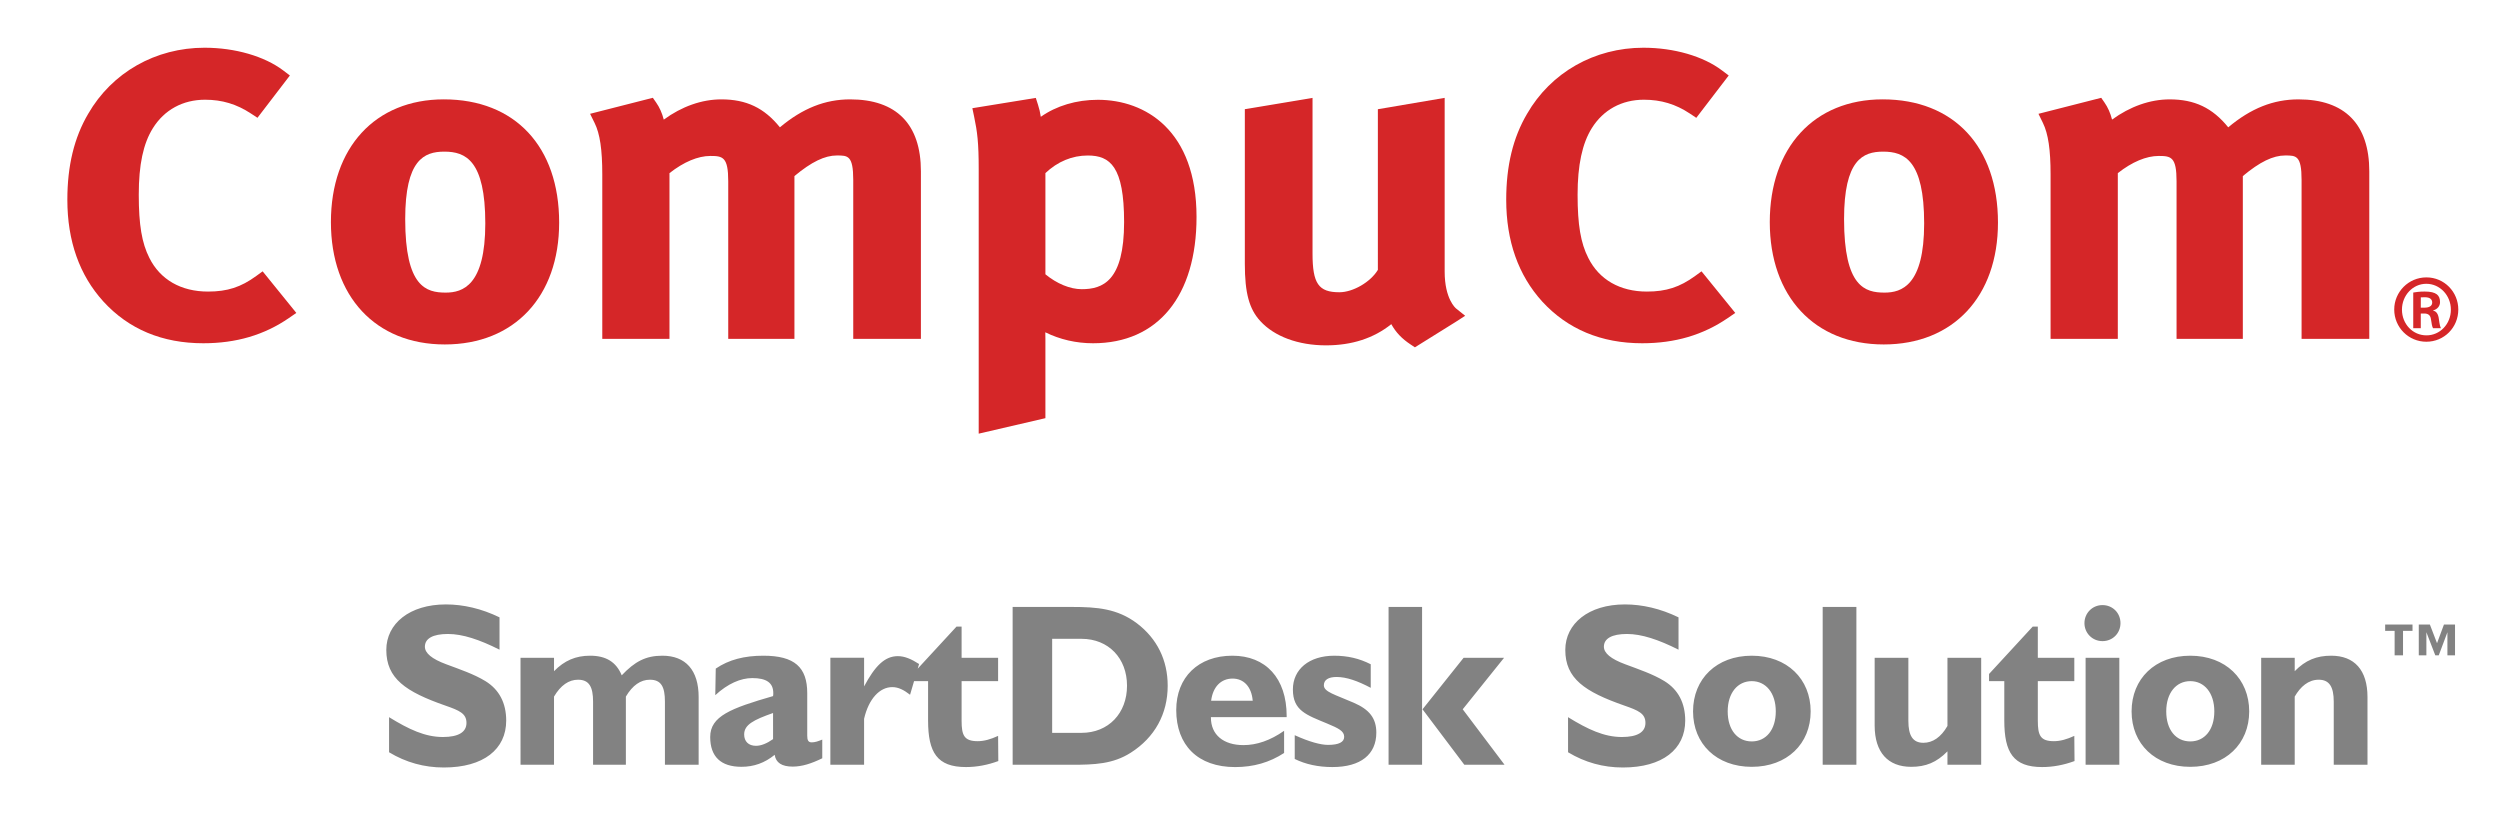 <?xml version="1.0" encoding="utf-8"?>
<!-- Generator: Adobe Illustrator 16.0.0, SVG Export Plug-In . SVG Version: 6.00 Build 0)  -->
<!DOCTYPE svg PUBLIC "-//W3C//DTD SVG 1.1//EN" "http://www.w3.org/Graphics/SVG/1.1/DTD/svg11.dtd">
<svg version="1.1" id="Layer_1" xmlns="http://www.w3.org/2000/svg" xmlns:xlink="http://www.w3.org/1999/xlink" x="0px" y="0px"
	 width="270.75px" height="88.917px" viewBox="0 0 270.75 88.917" enable-background="new 0 0 270.75 88.917" xml:space="preserve">
<path fill="#D52628" d="M262.17,33.32h0.389c0.479,0,0.848-0.155,0.848-0.559c0-0.323-0.23-0.57-0.787-0.57
	c-0.197,0-0.342,0-0.447,0.013L262.17,33.32L262.17,33.32z M262.17,35.541h-0.816v-3.859c0.309-0.049,0.648-0.108,1.233-0.108
	c0.663,0,1.065,0.108,1.328,0.307c0.218,0.171,0.34,0.434,0.34,0.836c0,0.462-0.323,0.789-0.739,0.894v0.035
	c0.34,0.06,0.559,0.369,0.617,0.937c0.077,0.605,0.157,0.84,0.219,0.959h-0.854c-0.094-0.138-0.156-0.478-0.23-1.001
	c-0.062-0.415-0.31-0.589-0.727-0.589h-0.371V35.541L262.17,35.541z M262.757,30.735c-1.446,0-2.625,1.255-2.625,2.799
	c0,1.564,1.179,2.785,2.642,2.785c1.469,0.01,2.656-1.221,2.656-2.785c0-1.543-1.188-2.799-2.656-2.799H262.757z M262.789,30.042
	c1.914,0,3.445,1.562,3.445,3.479c0,1.946-1.531,3.489-3.463,3.489c-1.914,0-3.476-1.543-3.476-3.489
	c0-1.917,1.562-3.479,3.476-3.479H262.789z"/>
<path fill="#D52628" d="M22.016,37.175c-4.441,0-8.082-1.522-10.824-4.526c-2.588-2.85-3.898-6.552-3.898-11.014
	c0-3.681,0.738-6.728,2.258-9.312c2.584-4.479,7.296-7.154,12.603-7.154c3.299,0,6.482,0.921,8.521,2.462l0.718,0.544l-3.51,4.583
	l-0.7-0.459c-1.548-1.021-3.129-1.499-4.98-1.499c-2.401,0-4.408,1.097-5.645,3.081c-1.045,1.667-1.53,3.957-1.53,7.204
	c0,3.259,0.333,5.243,1.148,6.847c1.174,2.354,3.428,3.646,6.355,3.646c2.09,0,3.557-0.476,5.225-1.692l0.688-0.5l3.647,4.505
	l-0.795,0.548C28.62,36.282,25.583,37.175,22.016,37.175"/>
<path fill="#D52628" d="M48.271,31.689c-2.12,0-4.387-0.612-4.387-7.956c0-6.425,2.036-7.311,4.239-7.311
	c2.301,0,4.435,0.942,4.435,7.773C52.558,30.915,50.112,31.689,48.271,31.689 M48.067,10.761c-7.426,0-12.229,5.22-12.229,13.291
	c0,8.048,4.842,13.252,12.333,13.252c7.524,0,12.385-5.18,12.385-13.197C60.557,15.874,55.772,10.761,48.067,10.761"/>
<path fill="#D52628" d="M99.734,36.697h-7.328v-17.21c0-2.65-0.588-2.65-1.771-2.65c-1.315,0-2.743,0.691-4.598,2.231v17.629h-7.169
	V19.628c0-2.627-0.592-2.739-1.93-2.739c-1.35,0-2.881,0.643-4.434,1.862v17.946h-7.277V18.881c0-2.676-0.254-4.398-0.83-5.562
	l-0.491-0.994l6.797-1.734l0.355,0.509c0.367,0.525,0.644,1.138,0.828,1.856c1.948-1.426,4.119-2.194,6.234-2.194
	c2.698,0,4.642,0.914,6.344,3.027c2.459-2.062,4.897-3.027,7.606-3.027c5.017,0,7.665,2.691,7.665,7.796L99.734,36.697
	L99.734,36.697z"/>
<path fill="#D52628" d="M117.147,31.319c-1.255,0-2.7-0.6-3.929-1.613v-10.96c1.316-1.248,2.897-1.905,4.588-1.905
	c2.427,0,3.934,1.202,3.934,7.211C121.74,30.454,119.419,31.319,117.147,31.319 M118.897,10.808c-2.332,0-4.495,0.653-6.178,1.842
	c-0.069-0.478-0.164-0.875-0.305-1.312l-0.236-0.735l-6.871,1.115l0.192,0.916c0.348,1.664,0.495,2.822,0.495,5.69v28.641
	l7.224-1.678v-8.599c0-0.246-0.005-0.481-0.01-0.702c1.585,0.782,3.345,1.188,5.171,1.188c7.018,0,11.206-5.113,11.206-13.677
	C129.586,14.141,124.062,10.808,118.897,10.808"/>
<path fill="#D52628" d="M153.234,37.616l-0.479-0.318c-0.929-0.614-1.588-1.303-2.077-2.192c-1.898,1.525-4.275,2.296-7.069,2.296
	c-3.004,0-5.599-0.961-7.119-2.632c-1.203-1.306-1.674-3.042-1.674-6.199V11.824l7.331-1.223v16.856
	c0,3.255,0.649,4.194,2.902,4.194c1.493,0,3.387-1.113,4.174-2.422V11.828l7.234-1.229v18.814c0,2.973,1.188,3.953,1.234,3.995
	l0.988,0.792l-1.057,0.681L153.234,37.616z"/>
<path fill="#D52628" d="M177.846,37.175c-4.43,0-8.072-1.522-10.828-4.523c-2.588-2.853-3.895-6.556-3.895-11.017
	c0-3.684,0.736-6.729,2.26-9.312c2.581-4.479,7.295-7.154,12.602-7.154c3.304,0,6.481,0.921,8.512,2.463l0.722,0.543l-3.512,4.588
	l-0.695-0.465c-1.538-1.022-3.12-1.499-4.981-1.499c-2.4,0-4.402,1.097-5.637,3.078c-1.035,1.65-1.541,4.006-1.541,7.207
	c0,3.256,0.336,5.239,1.156,6.844c1.176,2.356,3.428,3.649,6.35,3.649c2.086,0,3.552-0.476,5.227-1.692l0.688-0.5l3.655,4.505
	l-0.8,0.548C184.441,36.282,181.406,37.175,177.846,37.175"/>
<path fill="#D52628" d="M204.098,31.689c-2.119,0-4.386-0.612-4.386-7.956c0-6.425,2.034-7.311,4.233-7.311
	c2.308,0,4.441,0.942,4.441,7.773C208.387,30.915,205.939,31.689,204.098,31.689 M203.893,10.761
	c-7.429,0-12.226,5.22-12.226,13.291c0,8.048,4.842,13.252,12.341,13.252c7.516,0,12.372-5.18,12.372-13.197
	C216.38,15.874,211.596,10.761,203.893,10.761"/>
<path fill="#D52628" d="M256.594,36.697h-7.333v-17.21c0-2.65-0.59-2.65-1.772-2.65c-1.317,0-2.743,0.691-4.59,2.231v17.629h-7.178
	V19.628c0-2.627-0.589-2.739-1.927-2.739c-1.358,0-2.885,0.643-4.435,1.862v17.946h-7.282V18.881c0-2.676-0.253-4.391-0.828-5.564
	l-0.483-0.991l6.795-1.734l0.354,0.509c0.362,0.522,0.64,1.138,0.821,1.851c1.951-1.421,4.121-2.189,6.24-2.189
	c2.688,0,4.635,0.914,6.342,3.027c2.455-2.062,4.891-3.027,7.603-3.027c5.021,0,7.673,2.691,7.673,7.796V36.697z"/>
<g>
	<g>
		<path fill="#828282" d="M261.953,67.634v3.338h0.824v-2.5l0.964,2.5h0.376l0.938-2.5v2.5h0.824v-3.338h-1.199l-0.75,2.025
			l-0.776-2.025H261.953z M258.313,67.634v0.688h1.025v2.65h0.91v-2.65h1.027v-0.688H258.313z M244.886,82.824h3.631v-7.385
			c0.623-1.074,1.475-1.826,2.602-1.826c1.151,0,1.625,0.774,1.625,2.377v6.834h3.655V75.49c0-2.928-1.425-4.478-3.929-4.478
			c-1.576,0-2.778,0.476-3.952,1.677v-1.451h-3.632V82.824L244.886,82.824z M234.604,77.044c0-2.004,1.073-3.277,2.603-3.277
			c1.527,0,2.604,1.273,2.604,3.277c0,2.002-1.054,3.252-2.604,3.252C235.653,80.296,234.604,79.046,234.604,77.044 M230.851,77.044
			c0,3.525,2.551,6.004,6.354,6.004c3.829,0,6.383-2.5,6.383-6.004c0-3.506-2.554-6.031-6.383-6.031
			C233.401,71.012,230.851,73.512,230.851,77.044 M225.871,82.824h3.652V71.238h-3.652V82.824z M225.746,67.486
			c0,1.076,0.853,1.948,1.951,1.948c1.103,0,1.951-0.853,1.951-1.948c0-1.104-0.851-1.955-1.951-1.955
			S225.746,66.408,225.746,67.486 M217.065,73.764v4.254c0,3.478,0.975,5.054,4.102,5.054c1.178,0,2.354-0.226,3.504-0.65
			l-0.023-2.727c-0.805,0.373-1.525,0.574-2.204,0.574c-1.476,0-1.748-0.625-1.748-2.226v-4.279h3.952v-2.526h-3.952v-3.379h-0.553
			l-4.729,5.131v0.774H217.065z M210.909,81.371v1.453h3.653V71.238h-3.653v7.383c-0.701,1.225-1.604,1.824-2.604,1.824
			c-1.148,0-1.629-0.775-1.629-2.377v-6.83h-3.651v7.33c0,2.928,1.452,4.479,3.955,4.479
			C208.556,83.048,209.733,82.572,210.909,81.371 M197.396,82.824h3.651v-17.09h-3.651V82.824z M187.11,77.044
			c0-2.004,1.079-3.277,2.605-3.277c1.522,0,2.602,1.273,2.602,3.277c0,2.002-1.053,3.252-2.602,3.252
			C188.165,80.296,187.11,79.046,187.11,77.044 M183.357,77.044c0,3.525,2.556,6.004,6.358,6.004c3.83,0,6.379-2.5,6.379-6.004
			c0-3.506-2.549-6.031-6.379-6.031C185.913,71.012,183.357,73.512,183.357,77.044 M169.821,81.471
			c1.827,1.101,3.805,1.649,5.932,1.649c4.305,0,6.756-1.977,6.756-5.077c0-1.902-0.752-3.354-2.252-4.279
			c-1.273-0.774-2.727-1.254-4.254-1.827c-1.551-0.574-2.302-1.203-2.302-1.9c0-0.877,0.854-1.377,2.502-1.377
			c1.575,0,3.404,0.604,5.581,1.701v-3.502c-1.953-0.949-3.93-1.4-5.805-1.4c-3.93,0-6.458,2.076-6.458,4.928
			c0,3.104,2.101,4.529,6.407,6.031c1.5,0.525,2.273,0.852,2.273,1.873c0,1.004-0.875,1.527-2.551,1.527
			c-1.926,0-3.682-0.824-5.832-2.148L169.821,81.471L169.821,81.471z M158.587,82.824h4.356l-4.531-6.008l4.479-5.578h-4.381
			l-4.451,5.578L158.587,82.824z M150.382,82.824h3.629v-17.09h-3.629V82.824z M140.222,82.197c1.175,0.576,2.527,0.875,4.078,0.875
			c3.08,0,4.756-1.377,4.756-3.728c0-1.556-0.754-2.502-2.428-3.229c-2.054-0.898-3.254-1.174-3.254-1.9
			c0-0.574,0.477-0.898,1.377-0.898c1.073,0,2.275,0.424,3.7,1.174v-2.551c-1.225-0.625-2.5-0.926-3.952-0.926
			c-2.729,0-4.479,1.477-4.479,3.654c0,2.301,1.45,2.75,3.729,3.699c1.198,0.5,1.826,0.803,1.826,1.43
			c0,0.572-0.574,0.875-1.752,0.875c-0.777,0-2.025-0.326-3.604-1.051v2.576H140.222z M139.068,81.548v-2.402
			c-1.498,1.051-2.974,1.549-4.399,1.549c-2.18,0-3.527-1.125-3.527-2.978v-0.049h8.203v-0.125c0-4.104-2.272-6.531-5.879-6.531
			c-3.68,0-6.08,2.328-6.08,5.881c0,3.802,2.326,6.181,6.384,6.181C135.769,83.072,137.494,82.572,139.068,81.548 M131.165,75.889
			c0.199-1.551,1.102-2.399,2.325-2.399c1.202,0,2.052,0.875,2.179,2.399H131.165z M113.949,69.184h3.177
			c2.927,0,4.93,2.104,4.93,5.08c0,2.978-2.003,5.104-4.93,5.104h-3.177V69.184z M109.67,82.824h6.405
			c2.454,0,4.455-0.076,6.382-1.303c2.603-1.652,4.004-4.203,4.004-7.257c0-2.776-1.152-5.104-3.33-6.758
			c-2.127-1.599-4.33-1.774-7.058-1.774h-6.405L109.67,82.824L109.67,82.824z M100.511,73.764v4.254
			c0,3.478,0.976,5.054,4.104,5.054c1.178,0,2.354-0.226,3.503-0.65l-0.023-2.727c-0.8,0.373-1.529,0.574-2.203,0.574
			c-1.476,0-1.751-0.625-1.751-2.226v-4.279h3.954v-2.526h-3.954v-3.379h-0.55L98.86,72.99v0.774H100.511z M89.928,82.824h3.653
			v-4.979c0.5-2.179,1.701-3.431,3.052-3.431c0.651,0,1.251,0.3,1.927,0.828l0.977-3.33c-0.852-0.551-1.576-0.852-2.301-0.852
			c-1.427,0-2.479,1.076-3.654,3.277v-3.102h-3.653L89.928,82.824L89.928,82.824z M83.723,80.046
			c-0.678,0.477-1.303,0.725-1.853,0.725c-0.801,0-1.277-0.475-1.277-1.227c0-1.053,1.001-1.576,3.129-2.326L83.723,80.046
			L83.723,80.046z M83.898,81.746c0.125,0.854,0.774,1.277,1.951,1.277c1,0,2.027-0.326,3.202-0.902v-2.025
			c-0.425,0.176-0.774,0.301-1.149,0.301s-0.478-0.25-0.478-0.727v-4.604c0-2.804-1.375-4.054-4.752-4.054
			c-2.052,0-3.73,0.425-5.156,1.397l-0.051,2.879c1.352-1.25,2.753-1.852,4.005-1.852c1.526,0,2.277,0.5,2.277,1.627
			c0,0.1,0,0.199-0.025,0.324c-4.581,1.324-6.807,2.178-6.807,4.428c0,2.127,1.152,3.229,3.378,3.229
			C81.647,83.048,82.821,82.623,83.898,81.746 M56.373,82.824H60v-7.385c0.725-1.226,1.602-1.826,2.602-1.826
			c1.203,0,1.628,0.774,1.628,2.377v6.834h3.552v-7.385c0.726-1.226,1.601-1.826,2.602-1.826c1.226,0,1.628,0.774,1.628,2.377v6.834
			h3.651V75.49c0-2.928-1.424-4.478-3.927-4.478c-1.803,0-2.978,0.625-4.403,2.125c-0.601-1.45-1.703-2.125-3.43-2.125
			c-1.548,0-2.776,0.522-3.903,1.677v-1.451h-3.628C56.372,71.238,56.372,82.824,56.373,82.824z M42.136,81.471
			c1.826,1.101,3.804,1.649,5.931,1.649c4.304,0,6.755-1.977,6.755-5.077c0-1.902-0.75-3.354-2.251-4.279
			c-1.276-0.774-2.726-1.254-4.254-1.827c-1.551-0.574-2.301-1.203-2.301-1.9c0-0.877,0.849-1.377,2.5-1.377
			c1.578,0,3.404,0.604,5.582,1.701v-3.502c-1.953-0.949-3.928-1.4-5.807-1.4c-3.928,0-6.454,2.076-6.454,4.928
			c0,3.104,2.101,4.529,6.404,6.031c1.503,0.525,2.278,0.852,2.278,1.873c0,1.004-0.876,1.527-2.553,1.527
			c-1.927,0-3.678-0.824-5.83-2.148V81.471z"/>
	</g>
</g>
</svg>
